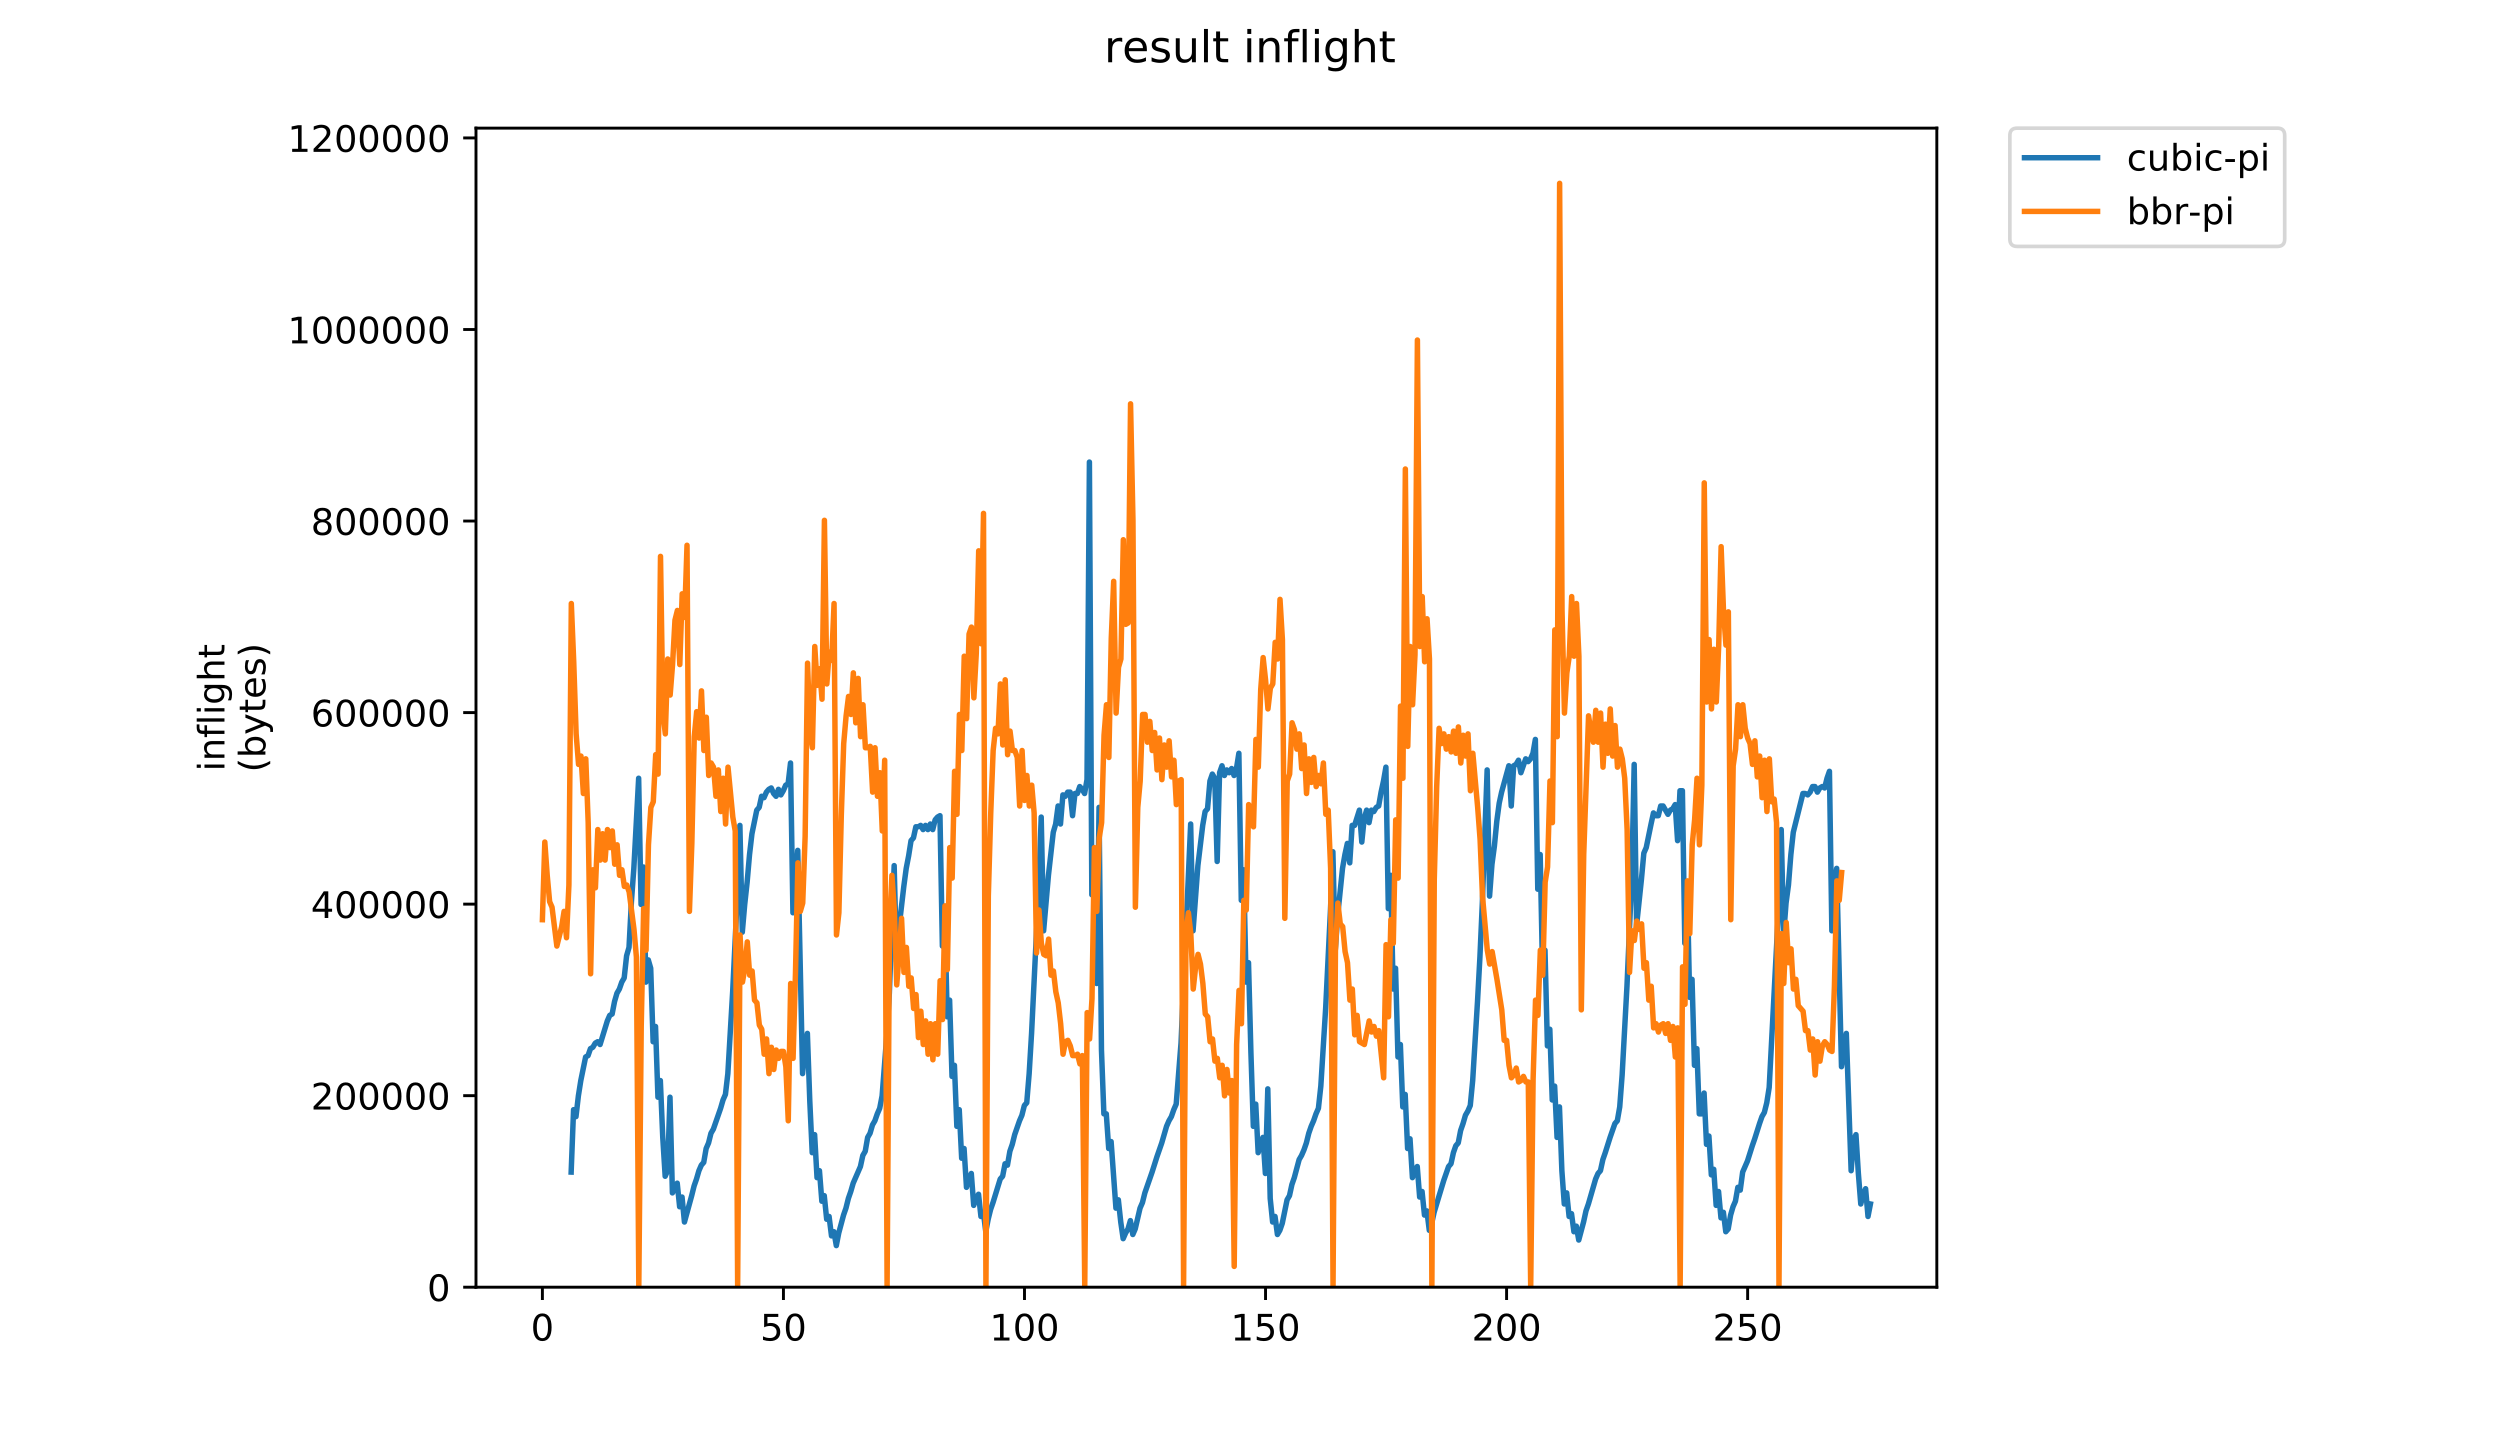 <?xml version="1.0" encoding="utf-8" standalone="no"?>
<!DOCTYPE svg PUBLIC "-//W3C//DTD SVG 1.1//EN"
  "http://www.w3.org/Graphics/SVG/1.1/DTD/svg11.dtd">
<!-- Created with matplotlib (https://matplotlib.org/) -->
<svg height="396pt" version="1.1" viewBox="0 0 684 396" width="684pt" xmlns="http://www.w3.org/2000/svg" xmlns:xlink="http://www.w3.org/1999/xlink">
 <defs>
  <style type="text/css">
*{stroke-linecap:butt;stroke-linejoin:round;}
  </style>
 </defs>
 <g id="figure_1">
  <g id="patch_1">
   <path d="M 0 396 
L 684 396 
L 684 0 
L 0 0 
z
" style="fill:#ffffff;"/>
  </g>
  <g id="axes_1">
   <g id="patch_2">
    <path d="M 130.23 352.174 
L 529.913 352.174 
L 529.913 35.062 
L 130.23 35.062 
z
" style="fill:#ffffff;"/>
   </g>
   <g id="matplotlib.axis_1">
    <g id="xtick_1">
     <g id="line2d_1">
      <defs>
       <path d="M 0 0 
L 0 3.5 
" id="m12a0fa772b" style="stroke:#000000;stroke-width:0.8;"/>
      </defs>
      <g>
       <use style="stroke:#000000;stroke-width:0.8;" x="148.398" xlink:href="#m12a0fa772b" y="352.174"/>
      </g>
     </g>
     <g id="text_1">
      <!-- 0 -->
      <defs>
       <path d="M 31.781 66.406 
Q 24.172 66.406 20.328 58.906 
Q 16.5 51.422 16.5 36.375 
Q 16.5 21.391 20.328 13.891 
Q 24.172 6.391 31.781 6.391 
Q 39.453 6.391 43.281 13.891 
Q 47.125 21.391 47.125 36.375 
Q 47.125 51.422 43.281 58.906 
Q 39.453 66.406 31.781 66.406 
z
M 31.781 74.219 
Q 44.047 74.219 50.516 64.516 
Q 56.984 54.828 56.984 36.375 
Q 56.984 17.969 50.516 8.266 
Q 44.047 -1.422 31.781 -1.422 
Q 19.531 -1.422 13.062 8.266 
Q 6.594 17.969 6.594 36.375 
Q 6.594 54.828 13.062 64.516 
Q 19.531 74.219 31.781 74.219 
z
" id="DejaVuSans-48"/>
      </defs>
      <g transform="translate(145.216 366.773)scale(0.1 -0.1)">
       <use xlink:href="#DejaVuSans-48"/>
      </g>
     </g>
    </g>
    <g id="xtick_2">
     <g id="line2d_2">
      <g>
       <use style="stroke:#000000;stroke-width:0.8;" x="214.349" xlink:href="#m12a0fa772b" y="352.174"/>
      </g>
     </g>
     <g id="text_2">
      <!-- 50 -->
      <defs>
       <path d="M 10.797 72.906 
L 49.516 72.906 
L 49.516 64.594 
L 19.828 64.594 
L 19.828 46.734 
Q 21.969 47.469 24.109 47.828 
Q 26.266 48.188 28.422 48.188 
Q 40.625 48.188 47.75 41.5 
Q 54.891 34.812 54.891 23.391 
Q 54.891 11.625 47.562 5.094 
Q 40.234 -1.422 26.906 -1.422 
Q 22.312 -1.422 17.547 -0.641 
Q 12.797 0.141 7.719 1.703 
L 7.719 11.625 
Q 12.109 9.234 16.797 8.062 
Q 21.484 6.891 26.703 6.891 
Q 35.156 6.891 40.078 11.328 
Q 45.016 15.766 45.016 23.391 
Q 45.016 31 40.078 35.438 
Q 35.156 39.891 26.703 39.891 
Q 22.75 39.891 18.812 39.016 
Q 14.891 38.141 10.797 36.281 
z
" id="DejaVuSans-53"/>
      </defs>
      <g transform="translate(207.986 366.773)scale(0.1 -0.1)">
       <use xlink:href="#DejaVuSans-53"/>
       <use x="63.623" xlink:href="#DejaVuSans-48"/>
      </g>
     </g>
    </g>
    <g id="xtick_3">
     <g id="line2d_3">
      <g>
       <use style="stroke:#000000;stroke-width:0.8;" x="280.3" xlink:href="#m12a0fa772b" y="352.174"/>
      </g>
     </g>
     <g id="text_3">
      <!-- 100 -->
      <defs>
       <path d="M 12.406 8.297 
L 28.516 8.297 
L 28.516 63.922 
L 10.984 60.406 
L 10.984 69.391 
L 28.422 72.906 
L 38.281 72.906 
L 38.281 8.297 
L 54.391 8.297 
L 54.391 0 
L 12.406 0 
z
" id="DejaVuSans-49"/>
      </defs>
      <g transform="translate(270.756 366.773)scale(0.1 -0.1)">
       <use xlink:href="#DejaVuSans-49"/>
       <use x="63.623" xlink:href="#DejaVuSans-48"/>
       <use x="127.246" xlink:href="#DejaVuSans-48"/>
      </g>
     </g>
    </g>
    <g id="xtick_4">
     <g id="line2d_4">
      <g>
       <use style="stroke:#000000;stroke-width:0.8;" x="346.251" xlink:href="#m12a0fa772b" y="352.174"/>
      </g>
     </g>
     <g id="text_4">
      <!-- 150 -->
      <g transform="translate(336.708 366.773)scale(0.1 -0.1)">
       <use xlink:href="#DejaVuSans-49"/>
       <use x="63.623" xlink:href="#DejaVuSans-53"/>
       <use x="127.246" xlink:href="#DejaVuSans-48"/>
      </g>
     </g>
    </g>
    <g id="xtick_5">
     <g id="line2d_5">
      <g>
       <use style="stroke:#000000;stroke-width:0.8;" x="412.203" xlink:href="#m12a0fa772b" y="352.174"/>
      </g>
     </g>
     <g id="text_5">
      <!-- 200 -->
      <defs>
       <path d="M 19.188 8.297 
L 53.609 8.297 
L 53.609 0 
L 7.328 0 
L 7.328 8.297 
Q 12.938 14.109 22.625 23.891 
Q 32.328 33.688 34.812 36.531 
Q 39.547 41.844 41.422 45.531 
Q 43.312 49.219 43.312 52.781 
Q 43.312 58.594 39.234 62.25 
Q 35.156 65.922 28.609 65.922 
Q 23.969 65.922 18.812 64.312 
Q 13.672 62.703 7.812 59.422 
L 7.812 69.391 
Q 13.766 71.781 18.938 73 
Q 24.125 74.219 28.422 74.219 
Q 39.75 74.219 46.484 68.547 
Q 53.219 62.891 53.219 53.422 
Q 53.219 48.922 51.531 44.891 
Q 49.859 40.875 45.406 35.406 
Q 44.188 33.984 37.641 27.219 
Q 31.109 20.453 19.188 8.297 
z
" id="DejaVuSans-50"/>
      </defs>
      <g transform="translate(402.659 366.773)scale(0.1 -0.1)">
       <use xlink:href="#DejaVuSans-50"/>
       <use x="63.623" xlink:href="#DejaVuSans-48"/>
       <use x="127.246" xlink:href="#DejaVuSans-48"/>
      </g>
     </g>
    </g>
    <g id="xtick_6">
     <g id="line2d_6">
      <g>
       <use style="stroke:#000000;stroke-width:0.8;" x="478.154" xlink:href="#m12a0fa772b" y="352.174"/>
      </g>
     </g>
     <g id="text_6">
      <!-- 250 -->
      <g transform="translate(468.61 366.773)scale(0.1 -0.1)">
       <use xlink:href="#DejaVuSans-50"/>
       <use x="63.623" xlink:href="#DejaVuSans-53"/>
       <use x="127.246" xlink:href="#DejaVuSans-48"/>
      </g>
     </g>
    </g>
   </g>
   <g id="matplotlib.axis_2">
    <g id="ytick_1">
     <g id="line2d_7">
      <defs>
       <path d="M 0 0 
L -3.5 0 
" id="m8a8b846d7f" style="stroke:#000000;stroke-width:0.8;"/>
      </defs>
      <g>
       <use style="stroke:#000000;stroke-width:0.8;" x="130.23" xlink:href="#m8a8b846d7f" y="352.174"/>
      </g>
     </g>
     <g id="text_7">
      <!-- 0 -->
      <g transform="translate(116.868 355.973)scale(0.1 -0.1)">
       <use xlink:href="#DejaVuSans-48"/>
      </g>
     </g>
    </g>
    <g id="ytick_2">
     <g id="line2d_8">
      <g>
       <use style="stroke:#000000;stroke-width:0.8;" x="130.23" xlink:href="#m8a8b846d7f" y="299.769"/>
      </g>
     </g>
     <g id="text_8">
      <!-- 200000 -->
      <g transform="translate(85.055 303.569)scale(0.1 -0.1)">
       <use xlink:href="#DejaVuSans-50"/>
       <use x="63.623" xlink:href="#DejaVuSans-48"/>
       <use x="127.246" xlink:href="#DejaVuSans-48"/>
       <use x="190.869" xlink:href="#DejaVuSans-48"/>
       <use x="254.492" xlink:href="#DejaVuSans-48"/>
       <use x="318.115" xlink:href="#DejaVuSans-48"/>
      </g>
     </g>
    </g>
    <g id="ytick_3">
     <g id="line2d_9">
      <g>
       <use style="stroke:#000000;stroke-width:0.8;" x="130.23" xlink:href="#m8a8b846d7f" y="247.365"/>
      </g>
     </g>
     <g id="text_9">
      <!-- 400000 -->
      <defs>
       <path d="M 37.797 64.312 
L 12.891 25.391 
L 37.797 25.391 
z
M 35.203 72.906 
L 47.609 72.906 
L 47.609 25.391 
L 58.016 25.391 
L 58.016 17.188 
L 47.609 17.188 
L 47.609 0 
L 37.797 0 
L 37.797 17.188 
L 4.891 17.188 
L 4.891 26.703 
z
" id="DejaVuSans-52"/>
      </defs>
      <g transform="translate(85.055 251.164)scale(0.1 -0.1)">
       <use xlink:href="#DejaVuSans-52"/>
       <use x="63.623" xlink:href="#DejaVuSans-48"/>
       <use x="127.246" xlink:href="#DejaVuSans-48"/>
       <use x="190.869" xlink:href="#DejaVuSans-48"/>
       <use x="254.492" xlink:href="#DejaVuSans-48"/>
       <use x="318.115" xlink:href="#DejaVuSans-48"/>
      </g>
     </g>
    </g>
    <g id="ytick_4">
     <g id="line2d_10">
      <g>
       <use style="stroke:#000000;stroke-width:0.8;" x="130.23" xlink:href="#m8a8b846d7f" y="194.96"/>
      </g>
     </g>
     <g id="text_10">
      <!-- 600000 -->
      <defs>
       <path d="M 33.016 40.375 
Q 26.375 40.375 22.484 35.828 
Q 18.609 31.297 18.609 23.391 
Q 18.609 15.531 22.484 10.953 
Q 26.375 6.391 33.016 6.391 
Q 39.656 6.391 43.531 10.953 
Q 47.406 15.531 47.406 23.391 
Q 47.406 31.297 43.531 35.828 
Q 39.656 40.375 33.016 40.375 
z
M 52.594 71.297 
L 52.594 62.312 
Q 48.875 64.062 45.094 64.984 
Q 41.312 65.922 37.594 65.922 
Q 27.828 65.922 22.672 59.328 
Q 17.531 52.734 16.797 39.406 
Q 19.672 43.656 24.016 45.922 
Q 28.375 48.188 33.594 48.188 
Q 44.578 48.188 50.953 41.516 
Q 57.328 34.859 57.328 23.391 
Q 57.328 12.156 50.688 5.359 
Q 44.047 -1.422 33.016 -1.422 
Q 20.359 -1.422 13.672 8.266 
Q 6.984 17.969 6.984 36.375 
Q 6.984 53.656 15.188 63.938 
Q 23.391 74.219 37.203 74.219 
Q 40.922 74.219 44.703 73.484 
Q 48.484 72.75 52.594 71.297 
z
" id="DejaVuSans-54"/>
      </defs>
      <g transform="translate(85.055 198.759)scale(0.1 -0.1)">
       <use xlink:href="#DejaVuSans-54"/>
       <use x="63.623" xlink:href="#DejaVuSans-48"/>
       <use x="127.246" xlink:href="#DejaVuSans-48"/>
       <use x="190.869" xlink:href="#DejaVuSans-48"/>
       <use x="254.492" xlink:href="#DejaVuSans-48"/>
       <use x="318.115" xlink:href="#DejaVuSans-48"/>
      </g>
     </g>
    </g>
    <g id="ytick_5">
     <g id="line2d_11">
      <g>
       <use style="stroke:#000000;stroke-width:0.8;" x="130.23" xlink:href="#m8a8b846d7f" y="142.555"/>
      </g>
     </g>
     <g id="text_11">
      <!-- 800000 -->
      <defs>
       <path d="M 31.781 34.625 
Q 24.75 34.625 20.719 30.859 
Q 16.703 27.094 16.703 20.516 
Q 16.703 13.922 20.719 10.156 
Q 24.75 6.391 31.781 6.391 
Q 38.812 6.391 42.859 10.172 
Q 46.922 13.969 46.922 20.516 
Q 46.922 27.094 42.891 30.859 
Q 38.875 34.625 31.781 34.625 
z
M 21.922 38.812 
Q 15.578 40.375 12.031 44.719 
Q 8.5 49.078 8.5 55.328 
Q 8.5 64.062 14.719 69.141 
Q 20.953 74.219 31.781 74.219 
Q 42.672 74.219 48.875 69.141 
Q 55.078 64.062 55.078 55.328 
Q 55.078 49.078 51.531 44.719 
Q 48 40.375 41.703 38.812 
Q 48.828 37.156 52.797 32.312 
Q 56.781 27.484 56.781 20.516 
Q 56.781 9.906 50.312 4.234 
Q 43.844 -1.422 31.781 -1.422 
Q 19.734 -1.422 13.25 4.234 
Q 6.781 9.906 6.781 20.516 
Q 6.781 27.484 10.781 32.312 
Q 14.797 37.156 21.922 38.812 
z
M 18.312 54.391 
Q 18.312 48.734 21.844 45.562 
Q 25.391 42.391 31.781 42.391 
Q 38.141 42.391 41.719 45.562 
Q 45.312 48.734 45.312 54.391 
Q 45.312 60.062 41.719 63.234 
Q 38.141 66.406 31.781 66.406 
Q 25.391 66.406 21.844 63.234 
Q 18.312 60.062 18.312 54.391 
z
" id="DejaVuSans-56"/>
      </defs>
      <g transform="translate(85.055 146.354)scale(0.1 -0.1)">
       <use xlink:href="#DejaVuSans-56"/>
       <use x="63.623" xlink:href="#DejaVuSans-48"/>
       <use x="127.246" xlink:href="#DejaVuSans-48"/>
       <use x="190.869" xlink:href="#DejaVuSans-48"/>
       <use x="254.492" xlink:href="#DejaVuSans-48"/>
       <use x="318.115" xlink:href="#DejaVuSans-48"/>
      </g>
     </g>
    </g>
    <g id="ytick_6">
     <g id="line2d_12">
      <g>
       <use style="stroke:#000000;stroke-width:0.8;" x="130.23" xlink:href="#m8a8b846d7f" y="90.15"/>
      </g>
     </g>
     <g id="text_12">
      <!-- 1000000 -->
      <g transform="translate(78.693 93.949)scale(0.1 -0.1)">
       <use xlink:href="#DejaVuSans-49"/>
       <use x="63.623" xlink:href="#DejaVuSans-48"/>
       <use x="127.246" xlink:href="#DejaVuSans-48"/>
       <use x="190.869" xlink:href="#DejaVuSans-48"/>
       <use x="254.492" xlink:href="#DejaVuSans-48"/>
       <use x="318.115" xlink:href="#DejaVuSans-48"/>
       <use x="381.738" xlink:href="#DejaVuSans-48"/>
      </g>
     </g>
    </g>
    <g id="ytick_7">
     <g id="line2d_13">
      <g>
       <use style="stroke:#000000;stroke-width:0.8;" x="130.23" xlink:href="#m8a8b846d7f" y="37.745"/>
      </g>
     </g>
     <g id="text_13">
      <!-- 1200000 -->
      <g transform="translate(78.693 41.544)scale(0.1 -0.1)">
       <use xlink:href="#DejaVuSans-49"/>
       <use x="63.623" xlink:href="#DejaVuSans-50"/>
       <use x="127.246" xlink:href="#DejaVuSans-48"/>
       <use x="190.869" xlink:href="#DejaVuSans-48"/>
       <use x="254.492" xlink:href="#DejaVuSans-48"/>
       <use x="318.115" xlink:href="#DejaVuSans-48"/>
       <use x="381.738" xlink:href="#DejaVuSans-48"/>
      </g>
     </g>
    </g>
    <g id="text_14">
     <!-- inflight -->
     <defs>
      <path d="M 9.422 54.688 
L 18.406 54.688 
L 18.406 0 
L 9.422 0 
z
M 9.422 75.984 
L 18.406 75.984 
L 18.406 64.594 
L 9.422 64.594 
z
" id="DejaVuSans-105"/>
      <path d="M 54.891 33.016 
L 54.891 0 
L 45.906 0 
L 45.906 32.719 
Q 45.906 40.484 42.875 44.328 
Q 39.844 48.188 33.797 48.188 
Q 26.516 48.188 22.312 43.547 
Q 18.109 38.922 18.109 30.906 
L 18.109 0 
L 9.078 0 
L 9.078 54.688 
L 18.109 54.688 
L 18.109 46.188 
Q 21.344 51.125 25.703 53.562 
Q 30.078 56 35.797 56 
Q 45.219 56 50.047 50.172 
Q 54.891 44.344 54.891 33.016 
z
" id="DejaVuSans-110"/>
      <path d="M 37.109 75.984 
L 37.109 68.5 
L 28.516 68.5 
Q 23.688 68.5 21.797 66.547 
Q 19.922 64.594 19.922 59.516 
L 19.922 54.688 
L 34.719 54.688 
L 34.719 47.703 
L 19.922 47.703 
L 19.922 0 
L 10.891 0 
L 10.891 47.703 
L 2.297 47.703 
L 2.297 54.688 
L 10.891 54.688 
L 10.891 58.5 
Q 10.891 67.625 15.141 71.797 
Q 19.391 75.984 28.609 75.984 
z
" id="DejaVuSans-102"/>
      <path d="M 9.422 75.984 
L 18.406 75.984 
L 18.406 0 
L 9.422 0 
z
" id="DejaVuSans-108"/>
      <path d="M 45.406 27.984 
Q 45.406 37.75 41.375 43.109 
Q 37.359 48.484 30.078 48.484 
Q 22.859 48.484 18.828 43.109 
Q 14.797 37.75 14.797 27.984 
Q 14.797 18.266 18.828 12.891 
Q 22.859 7.516 30.078 7.516 
Q 37.359 7.516 41.375 12.891 
Q 45.406 18.266 45.406 27.984 
z
M 54.391 6.781 
Q 54.391 -7.172 48.188 -13.984 
Q 42 -20.797 29.203 -20.797 
Q 24.469 -20.797 20.266 -20.094 
Q 16.062 -19.391 12.109 -17.922 
L 12.109 -9.188 
Q 16.062 -11.328 19.922 -12.344 
Q 23.781 -13.375 27.781 -13.375 
Q 36.625 -13.375 41.016 -8.766 
Q 45.406 -4.156 45.406 5.172 
L 45.406 9.625 
Q 42.625 4.781 38.281 2.391 
Q 33.938 0 27.875 0 
Q 17.828 0 11.672 7.656 
Q 5.516 15.328 5.516 27.984 
Q 5.516 40.672 11.672 48.328 
Q 17.828 56 27.875 56 
Q 33.938 56 38.281 53.609 
Q 42.625 51.219 45.406 46.391 
L 45.406 54.688 
L 54.391 54.688 
z
" id="DejaVuSans-103"/>
      <path d="M 54.891 33.016 
L 54.891 0 
L 45.906 0 
L 45.906 32.719 
Q 45.906 40.484 42.875 44.328 
Q 39.844 48.188 33.797 48.188 
Q 26.516 48.188 22.312 43.547 
Q 18.109 38.922 18.109 30.906 
L 18.109 0 
L 9.078 0 
L 9.078 75.984 
L 18.109 75.984 
L 18.109 46.188 
Q 21.344 51.125 25.703 53.562 
Q 30.078 56 35.797 56 
Q 45.219 56 50.047 50.172 
Q 54.891 44.344 54.891 33.016 
z
" id="DejaVuSans-104"/>
      <path d="M 18.312 70.219 
L 18.312 54.688 
L 36.812 54.688 
L 36.812 47.703 
L 18.312 47.703 
L 18.312 18.016 
Q 18.312 11.328 20.141 9.422 
Q 21.969 7.516 27.594 7.516 
L 36.812 7.516 
L 36.812 0 
L 27.594 0 
Q 17.188 0 13.234 3.875 
Q 9.281 7.766 9.281 18.016 
L 9.281 47.703 
L 2.688 47.703 
L 2.688 54.688 
L 9.281 54.688 
L 9.281 70.219 
z
" id="DejaVuSans-116"/>
     </defs>
     <g transform="translate(61.415 211.018)rotate(-90)scale(0.1 -0.1)">
      <use xlink:href="#DejaVuSans-105"/>
      <use x="27.783" xlink:href="#DejaVuSans-110"/>
      <use x="91.162" xlink:href="#DejaVuSans-102"/>
      <use x="126.367" xlink:href="#DejaVuSans-108"/>
      <use x="154.15" xlink:href="#DejaVuSans-105"/>
      <use x="181.934" xlink:href="#DejaVuSans-103"/>
      <use x="245.41" xlink:href="#DejaVuSans-104"/>
      <use x="308.789" xlink:href="#DejaVuSans-116"/>
     </g>
     <!-- (bytes) -->
     <defs>
      <path d="M 31 75.875 
Q 24.469 64.656 21.281 53.656 
Q 18.109 42.672 18.109 31.391 
Q 18.109 20.125 21.312 9.062 
Q 24.516 -2 31 -13.188 
L 23.188 -13.188 
Q 15.875 -1.703 12.234 9.375 
Q 8.594 20.453 8.594 31.391 
Q 8.594 42.281 12.203 53.312 
Q 15.828 64.359 23.188 75.875 
z
" id="DejaVuSans-40"/>
      <path d="M 48.688 27.297 
Q 48.688 37.203 44.609 42.844 
Q 40.531 48.484 33.406 48.484 
Q 26.266 48.484 22.188 42.844 
Q 18.109 37.203 18.109 27.297 
Q 18.109 17.391 22.188 11.75 
Q 26.266 6.109 33.406 6.109 
Q 40.531 6.109 44.609 11.75 
Q 48.688 17.391 48.688 27.297 
z
M 18.109 46.391 
Q 20.953 51.266 25.266 53.625 
Q 29.594 56 35.594 56 
Q 45.562 56 51.781 48.094 
Q 58.016 40.188 58.016 27.297 
Q 58.016 14.406 51.781 6.484 
Q 45.562 -1.422 35.594 -1.422 
Q 29.594 -1.422 25.266 0.953 
Q 20.953 3.328 18.109 8.203 
L 18.109 0 
L 9.078 0 
L 9.078 75.984 
L 18.109 75.984 
z
" id="DejaVuSans-98"/>
      <path d="M 32.172 -5.078 
Q 28.375 -14.844 24.75 -17.812 
Q 21.141 -20.797 15.094 -20.797 
L 7.906 -20.797 
L 7.906 -13.281 
L 13.188 -13.281 
Q 16.891 -13.281 18.938 -11.516 
Q 21 -9.766 23.484 -3.219 
L 25.094 0.875 
L 2.984 54.688 
L 12.5 54.688 
L 29.594 11.922 
L 46.688 54.688 
L 56.203 54.688 
z
" id="DejaVuSans-121"/>
      <path d="M 56.203 29.594 
L 56.203 25.203 
L 14.891 25.203 
Q 15.484 15.922 20.484 11.062 
Q 25.484 6.203 34.422 6.203 
Q 39.594 6.203 44.453 7.469 
Q 49.312 8.734 54.109 11.281 
L 54.109 2.781 
Q 49.266 0.734 44.188 -0.344 
Q 39.109 -1.422 33.891 -1.422 
Q 20.797 -1.422 13.156 6.188 
Q 5.516 13.812 5.516 26.812 
Q 5.516 40.234 12.766 48.109 
Q 20.016 56 32.328 56 
Q 43.359 56 49.781 48.891 
Q 56.203 41.797 56.203 29.594 
z
M 47.219 32.234 
Q 47.125 39.594 43.094 43.984 
Q 39.062 48.391 32.422 48.391 
Q 24.906 48.391 20.391 44.141 
Q 15.875 39.891 15.188 32.172 
z
" id="DejaVuSans-101"/>
      <path d="M 44.281 53.078 
L 44.281 44.578 
Q 40.484 46.531 36.375 47.5 
Q 32.281 48.484 27.875 48.484 
Q 21.188 48.484 17.844 46.438 
Q 14.5 44.391 14.5 40.281 
Q 14.5 37.156 16.891 35.375 
Q 19.281 33.594 26.516 31.984 
L 29.594 31.297 
Q 39.156 29.25 43.188 25.516 
Q 47.219 21.781 47.219 15.094 
Q 47.219 7.469 41.188 3.016 
Q 35.156 -1.422 24.609 -1.422 
Q 20.219 -1.422 15.453 -0.562 
Q 10.688 0.297 5.422 2 
L 5.422 11.281 
Q 10.406 8.688 15.234 7.391 
Q 20.062 6.109 24.812 6.109 
Q 31.156 6.109 34.562 8.281 
Q 37.984 10.453 37.984 14.406 
Q 37.984 18.062 35.516 20.016 
Q 33.062 21.969 24.703 23.781 
L 21.578 24.516 
Q 13.234 26.266 9.516 29.906 
Q 5.812 33.547 5.812 39.891 
Q 5.812 47.609 11.281 51.797 
Q 16.75 56 26.812 56 
Q 31.781 56 36.172 55.266 
Q 40.578 54.547 44.281 53.078 
z
" id="DejaVuSans-115"/>
      <path d="M 8.016 75.875 
L 15.828 75.875 
Q 23.141 64.359 26.781 53.312 
Q 30.422 42.281 30.422 31.391 
Q 30.422 20.453 26.781 9.375 
Q 23.141 -1.703 15.828 -13.188 
L 8.016 -13.188 
Q 14.5 -2 17.703 9.062 
Q 20.906 20.125 20.906 31.391 
Q 20.906 42.672 17.703 53.656 
Q 14.5 64.656 8.016 75.875 
z
" id="DejaVuSans-41"/>
     </defs>
     <g transform="translate(72.613 211.295)rotate(-90)scale(0.1 -0.1)">
      <use xlink:href="#DejaVuSans-40"/>
      <use x="39.014" xlink:href="#DejaVuSans-98"/>
      <use x="102.49" xlink:href="#DejaVuSans-121"/>
      <use x="161.67" xlink:href="#DejaVuSans-116"/>
      <use x="200.879" xlink:href="#DejaVuSans-101"/>
      <use x="262.402" xlink:href="#DejaVuSans-115"/>
      <use x="314.502" xlink:href="#DejaVuSans-41"/>
     </g>
    </g>
   </g>
   <g id="line2d_14">
    <path clip-path="url(#p1af16573af)" d="M 156.268 320.683 
L 156.928 303.61 
L 157.587 305.507 
L 158.247 299.815 
L 158.906 295.642 
L 160.225 289.192 
L 160.885 288.813 
L 161.544 286.915 
L 162.204 286.536 
L 162.863 285.398 
L 163.523 285.018 
L 164.182 285.777 
L 166.161 279.327 
L 166.82 277.81 
L 167.48 277.43 
L 168.139 274.016 
L 168.799 271.739 
L 169.458 270.601 
L 170.118 268.704 
L 170.777 267.566 
L 171.437 261.495 
L 172.096 259.218 
L 172.756 246.698 
L 173.416 237.592 
L 174.735 212.93 
L 175.394 247.457 
L 176.054 237.213 
L 176.713 268.704 
L 177.373 262.633 
L 178.032 264.91 
L 178.692 285.018 
L 179.351 280.845 
L 180.011 300.195 
L 180.67 295.642 
L 181.33 311.198 
L 181.989 321.821 
L 182.649 320.304 
L 183.308 300.195 
L 183.968 326.374 
L 184.627 325.236 
L 185.287 323.718 
L 185.946 330.168 
L 186.606 327.512 
L 187.265 334.342 
L 189.244 327.133 
L 189.903 324.477 
L 190.563 322.58 
L 191.222 320.304 
L 191.882 318.786 
L 192.541 318.027 
L 193.201 314.233 
L 193.86 312.715 
L 194.52 310.06 
L 195.179 308.921 
L 197.158 303.23 
L 197.817 300.954 
L 198.477 299.436 
L 199.137 293.745 
L 200.456 271.36 
L 201.775 244.042 
L 202.434 225.83 
L 203.094 255.045 
L 203.753 247.457 
L 204.413 241.386 
L 205.072 233.798 
L 205.732 228.107 
L 207.051 221.657 
L 207.71 220.898 
L 208.37 217.863 
L 209.029 218.242 
L 209.689 216.724 
L 210.348 215.966 
L 211.008 215.586 
L 211.667 217.104 
L 212.327 217.863 
L 212.986 215.966 
L 213.646 217.483 
L 214.305 216.345 
L 214.965 214.827 
L 215.624 214.448 
L 216.284 208.757 
L 216.943 249.733 
L 218.262 232.66 
L 219.581 293.745 
L 220.241 286.536 
L 220.9 282.742 
L 221.56 301.333 
L 222.219 315.371 
L 222.879 310.439 
L 223.538 322.201 
L 224.198 320.304 
L 224.858 328.651 
L 225.517 327.133 
L 226.177 333.583 
L 226.836 332.824 
L 227.496 338.136 
L 228.155 336.998 
L 228.815 340.792 
L 229.474 337.377 
L 230.793 332.445 
L 231.453 330.548 
L 232.112 327.892 
L 232.772 325.995 
L 233.431 323.718 
L 235.41 319.165 
L 236.069 316.13 
L 236.729 314.992 
L 237.388 311.198 
L 238.048 310.06 
L 238.707 307.783 
L 239.367 306.645 
L 240.026 304.748 
L 240.686 303.23 
L 241.345 299.815 
L 242.664 282.742 
L 243.324 271.739 
L 244.643 236.833 
L 245.302 263.013 
L 245.962 253.907 
L 247.281 242.524 
L 247.94 237.592 
L 248.6 234.177 
L 249.259 230.004 
L 249.919 229.245 
L 250.579 226.21 
L 251.238 226.21 
L 251.898 225.83 
L 252.557 226.969 
L 253.217 225.83 
L 253.876 226.969 
L 254.536 225.451 
L 255.195 226.969 
L 255.855 224.313 
L 256.514 223.554 
L 257.174 223.174 
L 257.833 258.839 
L 258.493 249.733 
L 259.152 278.189 
L 259.812 273.636 
L 260.471 294.504 
L 261.131 291.468 
L 261.79 308.162 
L 262.45 303.61 
L 263.109 316.889 
L 263.769 314.233 
L 264.428 324.857 
L 265.088 322.58 
L 265.747 321.062 
L 266.407 329.789 
L 267.066 327.892 
L 267.726 326.754 
L 268.385 332.824 
L 269.045 331.686 
L 269.704 336.998 
L 270.364 333.583 
L 271.023 330.927 
L 271.683 329.03 
L 273.661 322.58 
L 274.321 321.821 
L 274.98 318.407 
L 275.64 318.786 
L 276.3 314.992 
L 276.959 313.095 
L 277.619 310.439 
L 278.938 306.645 
L 279.597 305.127 
L 280.257 302.471 
L 280.916 301.713 
L 281.576 293.745 
L 282.235 282.742 
L 284.214 242.145 
L 284.873 223.554 
L 285.533 254.666 
L 286.852 239.489 
L 288.171 227.727 
L 288.83 225.451 
L 289.49 220.519 
L 290.149 225.451 
L 290.809 217.483 
L 291.468 217.863 
L 292.128 216.724 
L 292.787 216.724 
L 293.447 223.174 
L 294.106 217.104 
L 294.766 217.104 
L 295.425 215.207 
L 296.085 215.966 
L 296.744 217.104 
L 297.404 213.31 
L 298.063 126.425 
L 298.723 244.801 
L 299.382 238.73 
L 300.042 269.083 
L 300.701 220.898 
L 301.361 287.295 
L 302.021 304.748 
L 302.68 304.748 
L 303.34 314.233 
L 303.999 312.336 
L 305.318 330.548 
L 305.978 328.271 
L 306.637 334.342 
L 307.297 338.895 
L 307.956 337.377 
L 308.616 336.239 
L 309.275 333.962 
L 309.935 337.757 
L 310.594 336.239 
L 311.913 330.548 
L 312.573 329.03 
L 313.232 326.374 
L 315.211 320.683 
L 316.53 316.51 
L 317.849 312.715 
L 319.168 308.162 
L 319.827 306.645 
L 320.487 305.507 
L 321.146 303.61 
L 321.806 302.092 
L 323.125 285.398 
L 325.763 225.451 
L 326.422 254.666 
L 327.742 236.833 
L 329.061 225.83 
L 329.72 222.036 
L 330.38 221.277 
L 331.039 213.689 
L 331.699 211.792 
L 332.358 212.93 
L 333.018 235.695 
L 333.677 211.413 
L 334.337 209.516 
L 334.996 212.172 
L 335.656 210.654 
L 336.315 211.413 
L 336.975 210.274 
L 337.634 212.172 
L 338.294 210.274 
L 338.953 206.101 
L 339.613 246.319 
L 340.272 237.971 
L 340.932 268.704 
L 341.591 263.392 
L 342.251 288.054 
L 342.91 308.162 
L 343.57 302.092 
L 344.229 315.371 
L 345.548 311.198 
L 346.208 321.062 
L 346.867 297.918 
L 347.527 327.892 
L 348.186 334.342 
L 348.846 332.824 
L 349.505 337.757 
L 350.165 336.618 
L 350.824 334.721 
L 352.143 328.271 
L 352.803 327.133 
L 353.463 324.098 
L 354.122 322.201 
L 355.441 317.268 
L 356.101 316.13 
L 356.76 314.612 
L 357.42 312.715 
L 358.079 310.06 
L 358.739 308.162 
L 359.398 306.645 
L 360.058 304.748 
L 360.717 303.23 
L 361.377 297.16 
L 362.696 275.913 
L 364.015 248.974 
L 364.674 233.039 
L 365.334 259.977 
L 365.993 250.492 
L 367.312 237.592 
L 367.972 233.798 
L 368.631 230.763 
L 369.291 236.074 
L 369.95 225.83 
L 370.61 225.83 
L 371.929 221.657 
L 372.588 230.383 
L 373.248 223.933 
L 373.907 221.657 
L 374.567 225.072 
L 375.226 221.657 
L 375.886 222.036 
L 376.545 220.898 
L 377.205 220.519 
L 377.864 216.724 
L 378.524 213.689 
L 379.183 209.895 
L 379.843 248.595 
L 380.503 239.489 
L 381.162 270.601 
L 381.822 264.91 
L 382.481 289.192 
L 383.141 285.777 
L 383.8 302.851 
L 384.46 299.436 
L 385.119 314.233 
L 385.779 311.577 
L 386.438 322.201 
L 387.098 320.304 
L 387.757 319.165 
L 388.417 327.512 
L 389.076 325.995 
L 389.736 332.445 
L 390.395 331.307 
L 391.055 336.618 
L 391.714 334.721 
L 392.374 331.686 
L 395.012 322.96 
L 396.331 319.165 
L 396.99 318.407 
L 397.65 315.371 
L 398.309 313.474 
L 398.969 312.715 
L 399.628 309.301 
L 400.288 307.404 
L 400.947 305.127 
L 401.607 303.989 
L 402.266 302.471 
L 402.926 295.642 
L 404.245 274.016 
L 404.904 261.874 
L 405.564 247.077 
L 406.883 210.654 
L 407.543 245.18 
L 408.202 236.454 
L 408.862 231.521 
L 409.521 224.692 
L 410.181 219.76 
L 410.84 216.724 
L 412.819 209.516 
L 413.478 220.519 
L 414.138 209.516 
L 414.797 209.136 
L 415.457 207.998 
L 416.116 211.413 
L 417.435 207.619 
L 418.095 208.377 
L 418.754 207.619 
L 419.414 206.101 
L 420.073 202.307 
L 420.733 243.283 
L 421.392 233.798 
L 422.052 266.048 
L 422.711 259.977 
L 423.371 286.157 
L 424.03 281.604 
L 424.69 300.954 
L 425.349 297.16 
L 426.009 311.198 
L 426.668 302.851 
L 427.328 320.304 
L 427.987 329.41 
L 428.647 326.374 
L 429.306 332.824 
L 429.966 332.065 
L 430.625 336.998 
L 431.285 335.48 
L 431.945 339.274 
L 433.264 334.342 
L 433.923 331.307 
L 434.583 329.41 
L 436.561 322.58 
L 437.221 321.062 
L 437.88 320.304 
L 438.54 317.268 
L 439.199 315.371 
L 440.518 311.198 
L 441.837 307.404 
L 442.497 306.645 
L 443.156 302.851 
L 443.816 294.124 
L 445.135 269.842 
L 446.454 239.869 
L 447.113 209.136 
L 447.773 253.148 
L 449.092 240.627 
L 449.751 233.419 
L 450.411 231.901 
L 451.73 225.451 
L 452.389 222.416 
L 453.049 223.174 
L 453.708 223.174 
L 454.368 220.519 
L 455.027 220.519 
L 456.346 222.795 
L 457.006 221.657 
L 457.666 221.277 
L 458.325 220.139 
L 458.985 230.004 
L 459.644 216.345 
L 460.304 216.345 
L 460.963 258.08 
L 461.623 241.766 
L 462.282 272.877 
L 462.942 267.945 
L 463.601 291.468 
L 464.261 286.915 
L 464.92 304.748 
L 465.58 304.748 
L 466.239 299.057 
L 466.899 313.095 
L 467.558 310.818 
L 468.218 321.442 
L 468.877 319.924 
L 469.537 329.789 
L 470.196 325.995 
L 470.856 333.204 
L 471.515 331.686 
L 472.175 336.998 
L 472.834 336.239 
L 473.494 332.445 
L 474.153 330.168 
L 474.813 328.651 
L 475.472 324.857 
L 476.132 325.615 
L 476.791 320.683 
L 478.11 317.648 
L 479.429 313.474 
L 480.089 311.577 
L 481.408 307.404 
L 482.067 305.507 
L 482.727 304.368 
L 483.387 301.713 
L 484.046 297.539 
L 486.684 247.077 
L 487.344 226.969 
L 488.003 255.804 
L 488.663 247.077 
L 489.322 242.145 
L 489.982 233.798 
L 490.641 227.727 
L 493.279 217.104 
L 493.939 217.104 
L 494.598 217.483 
L 495.258 216.724 
L 495.917 215.207 
L 496.577 215.207 
L 497.236 216.724 
L 497.896 215.586 
L 498.555 215.207 
L 499.215 215.586 
L 499.874 212.93 
L 500.534 211.033 
L 501.193 254.666 
L 501.853 242.524 
L 502.512 237.592 
L 503.831 291.848 
L 504.491 287.674 
L 505.15 282.742 
L 506.469 320.304 
L 507.129 311.957 
L 507.788 310.439 
L 508.448 321.062 
L 509.108 329.41 
L 509.767 326.754 
L 510.427 325.236 
L 511.086 332.824 
L 511.746 329.41 
L 511.746 329.41 
" style="fill:none;stroke:#1f77b4;stroke-linecap:square;stroke-width:1.5;"/>
   </g>
   <g id="line2d_15">
    <path clip-path="url(#p1af16573af)" d="M 148.398 251.63 
L 149.057 230.383 
L 149.717 239.489 
L 150.376 246.698 
L 151.036 248.216 
L 152.355 258.839 
L 153.674 253.527 
L 154.333 249.354 
L 154.993 256.563 
L 155.652 242.145 
L 156.312 165.125 
L 156.971 181.06 
L 157.631 200.789 
L 158.29 209.136 
L 158.95 206.86 
L 159.609 217.104 
L 160.269 207.619 
L 160.928 225.072 
L 161.588 266.427 
L 162.247 237.971 
L 162.907 242.904 
L 163.566 226.969 
L 164.226 235.316 
L 164.885 228.107 
L 165.545 235.316 
L 166.204 226.969 
L 166.864 231.901 
L 167.523 227.348 
L 168.183 236.454 
L 168.842 231.142 
L 169.502 239.489 
L 170.161 237.971 
L 170.821 242.524 
L 171.481 242.145 
L 172.14 244.042 
L 173.459 254.286 
L 174.119 261.874 
L 174.778 351.795 
L 175.438 280.845 
L 176.097 248.595 
L 176.757 259.977 
L 177.416 231.142 
L 178.076 220.898 
L 178.735 219.38 
L 179.395 206.48 
L 180.054 211.792 
L 180.714 152.225 
L 181.373 195.098 
L 182.033 200.789 
L 182.692 180.301 
L 183.352 190.166 
L 184.011 181.819 
L 184.671 169.678 
L 185.33 167.022 
L 185.99 181.819 
L 186.649 162.469 
L 187.309 168.919 
L 187.968 149.189 
L 188.628 249.354 
L 189.287 230.763 
L 189.947 201.548 
L 190.606 194.719 
L 191.266 201.927 
L 191.925 189.027 
L 192.585 205.342 
L 193.244 196.236 
L 193.904 212.172 
L 194.563 208.757 
L 195.223 209.895 
L 195.882 217.863 
L 196.542 210.654 
L 197.202 222.036 
L 197.861 212.93 
L 198.521 225.451 
L 199.18 209.895 
L 200.499 223.554 
L 201.159 227.348 
L 201.818 351.795 
L 202.478 255.804 
L 203.137 268.704 
L 203.797 264.91 
L 204.456 257.701 
L 205.116 266.807 
L 205.775 265.668 
L 206.435 273.636 
L 207.094 274.395 
L 207.754 280.465 
L 208.413 281.604 
L 209.073 288.433 
L 209.732 284.26 
L 210.392 293.745 
L 211.051 286.536 
L 211.711 292.607 
L 212.37 287.295 
L 213.03 289.571 
L 213.689 287.674 
L 214.349 287.674 
L 215.008 291.848 
L 215.668 306.645 
L 216.327 269.083 
L 216.987 289.571 
L 217.646 266.048 
L 218.306 236.074 
L 218.965 249.354 
L 219.625 247.077 
L 220.284 228.866 
L 220.944 181.439 
L 221.603 199.651 
L 222.263 204.583 
L 222.923 176.886 
L 223.582 187.51 
L 224.242 182.957 
L 224.901 191.304 
L 225.561 142.36 
L 226.22 187.13 
L 226.88 178.404 
L 227.539 180.68 
L 228.199 165.125 
L 228.858 255.804 
L 229.518 249.733 
L 230.177 223.174 
L 230.837 203.445 
L 231.496 195.857 
L 232.156 190.545 
L 232.815 195.477 
L 233.475 184.095 
L 234.134 197.754 
L 234.794 185.613 
L 235.453 201.548 
L 236.113 192.822 
L 236.772 204.583 
L 237.432 204.583 
L 238.091 204.204 
L 238.751 216.724 
L 239.41 204.583 
L 240.07 217.863 
L 240.729 211.413 
L 241.389 227.348 
L 242.048 207.998 
L 242.708 351.795 
L 243.367 253.527 
L 244.027 239.489 
L 244.686 248.974 
L 245.346 269.463 
L 246.005 261.116 
L 246.665 251.251 
L 247.324 266.048 
L 247.984 259.218 
L 248.643 269.842 
L 249.303 267.566 
L 249.963 275.913 
L 250.622 272.118 
L 251.282 283.88 
L 251.941 276.671 
L 252.601 285.777 
L 253.26 279.327 
L 253.92 288.433 
L 254.579 280.086 
L 255.239 289.951 
L 255.898 280.086 
L 256.558 288.433 
L 257.217 268.324 
L 257.877 278.948 
L 258.536 247.836 
L 259.196 265.289 
L 259.855 231.901 
L 260.515 240.248 
L 261.174 211.033 
L 261.834 222.795 
L 262.493 195.477 
L 263.153 205.342 
L 263.812 179.542 
L 264.472 196.616 
L 265.131 173.472 
L 265.791 171.575 
L 266.45 190.925 
L 267.11 178.783 
L 267.769 150.707 
L 268.429 176.127 
L 269.088 140.463 
L 269.748 352.174 
L 270.407 245.18 
L 271.067 222.416 
L 271.726 205.342 
L 272.386 199.272 
L 273.045 200.789 
L 273.705 187.13 
L 274.364 203.824 
L 275.024 185.992 
L 275.684 206.48 
L 276.343 200.03 
L 277.003 205.342 
L 277.662 205.342 
L 278.322 207.239 
L 278.981 220.519 
L 279.641 205.342 
L 280.3 219.001 
L 280.96 212.172 
L 281.619 220.519 
L 282.279 214.827 
L 282.938 222.416 
L 283.598 260.736 
L 284.257 248.974 
L 284.917 258.08 
L 285.576 261.116 
L 286.236 261.495 
L 286.895 256.942 
L 287.555 266.807 
L 288.214 265.668 
L 288.874 271.36 
L 289.533 274.395 
L 290.193 280.086 
L 290.852 288.433 
L 291.512 285.018 
L 292.171 284.639 
L 292.831 286.157 
L 293.49 288.813 
L 294.15 288.813 
L 294.809 288.433 
L 295.469 291.089 
L 296.128 288.813 
L 296.788 351.795 
L 297.447 277.051 
L 298.107 284.26 
L 298.766 273.257 
L 299.426 231.901 
L 300.085 249.354 
L 300.745 229.245 
L 301.405 225.072 
L 302.064 201.169 
L 302.724 192.822 
L 303.383 207.239 
L 304.043 174.61 
L 304.702 159.054 
L 305.362 195.098 
L 306.021 182.577 
L 306.681 180.301 
L 307.34 147.672 
L 308 170.816 
L 308.659 170.436 
L 309.319 110.489 
L 309.978 142.36 
L 310.638 248.216 
L 311.297 220.898 
L 311.957 213.689 
L 312.616 195.477 
L 313.276 195.477 
L 313.935 203.066 
L 314.595 197.375 
L 315.254 205.342 
L 315.914 200.41 
L 316.573 210.654 
L 317.233 201.927 
L 317.892 213.31 
L 318.552 203.824 
L 319.211 209.895 
L 319.871 202.686 
L 320.53 212.551 
L 321.19 207.998 
L 321.849 220.139 
L 322.509 213.689 
L 323.168 213.31 
L 323.828 351.795 
L 324.487 255.424 
L 325.147 249.733 
L 325.806 255.424 
L 326.466 270.601 
L 327.126 264.53 
L 327.785 261.116 
L 328.445 263.771 
L 329.104 269.083 
L 329.764 277.43 
L 330.423 278.189 
L 331.083 285.018 
L 331.742 284.26 
L 332.402 290.33 
L 333.061 289.571 
L 333.721 294.883 
L 334.38 291.468 
L 335.04 299.815 
L 335.699 292.607 
L 336.359 299.057 
L 337.018 295.642 
L 337.678 346.483 
L 338.337 285.777 
L 338.997 270.98 
L 339.656 280.086 
L 340.316 246.319 
L 340.975 248.974 
L 341.635 220.139 
L 342.294 221.277 
L 342.954 226.21 
L 343.613 202.307 
L 344.273 209.895 
L 344.932 188.648 
L 345.592 179.922 
L 346.251 185.992 
L 346.911 193.96 
L 347.57 188.269 
L 348.23 187.13 
L 348.889 175.748 
L 349.549 180.301 
L 350.208 163.986 
L 350.868 174.989 
L 351.527 251.251 
L 352.187 213.689 
L 352.847 211.792 
L 353.506 197.754 
L 354.166 199.651 
L 354.825 204.963 
L 355.485 200.789 
L 356.144 210.274 
L 356.804 203.824 
L 357.463 217.104 
L 358.123 207.619 
L 358.782 214.069 
L 359.442 207.239 
L 360.101 215.207 
L 360.761 212.172 
L 361.42 214.448 
L 362.08 208.757 
L 362.739 222.795 
L 363.399 221.657 
L 364.058 237.592 
L 364.718 351.795 
L 365.377 259.977 
L 366.037 247.077 
L 366.696 252.768 
L 367.356 253.527 
L 368.015 260.357 
L 368.675 263.392 
L 369.334 273.636 
L 369.994 270.601 
L 370.653 283.121 
L 371.313 277.81 
L 371.972 285.018 
L 373.291 285.777 
L 374.61 279.327 
L 375.27 282.363 
L 375.929 280.845 
L 376.589 283.501 
L 377.248 281.983 
L 378.568 294.883 
L 379.227 258.46 
L 379.887 278.189 
L 380.546 251.63 
L 381.206 258.08 
L 381.865 224.313 
L 382.525 240.248 
L 383.184 193.201 
L 383.844 212.93 
L 384.503 128.322 
L 385.163 204.204 
L 385.822 176.886 
L 386.482 192.822 
L 387.141 179.163 
L 387.801 93.036 
L 388.46 176.886 
L 389.12 163.228 
L 389.779 181.06 
L 390.439 169.298 
L 391.098 180.301 
L 391.758 352.174 
L 392.417 240.627 
L 393.077 215.207 
L 393.736 199.272 
L 394.396 203.445 
L 395.055 200.789 
L 395.715 204.963 
L 396.374 201.548 
L 397.034 205.722 
L 397.693 200.03 
L 398.353 206.101 
L 399.012 198.892 
L 399.672 208.757 
L 400.331 201.169 
L 400.991 206.86 
L 401.65 200.789 
L 402.31 216.345 
L 402.969 206.101 
L 404.289 220.898 
L 404.948 229.624 
L 405.608 245.18 
L 406.927 259.977 
L 407.586 263.771 
L 408.246 260.357 
L 409.565 267.945 
L 410.884 276.292 
L 411.543 284.639 
L 412.203 284.639 
L 412.862 291.468 
L 413.522 294.883 
L 414.181 294.124 
L 414.841 292.227 
L 415.5 296.021 
L 416.16 295.642 
L 416.819 294.504 
L 417.479 296.021 
L 418.138 296.021 
L 418.798 352.174 
L 419.457 295.263 
L 420.117 273.636 
L 420.776 277.81 
L 421.436 259.977 
L 422.095 266.807 
L 422.755 241.386 
L 423.414 237.213 
L 424.074 213.689 
L 424.733 225.072 
L 425.393 172.333 
L 426.052 201.548 
L 426.712 50.163 
L 427.371 167.022 
L 428.031 195.098 
L 428.69 184.095 
L 429.35 179.542 
L 430.01 163.228 
L 430.669 179.542 
L 431.329 165.125 
L 431.988 179.542 
L 432.648 276.292 
L 433.307 233.798 
L 434.626 195.857 
L 435.286 200.03 
L 435.945 203.066 
L 436.605 194.339 
L 437.264 203.066 
L 437.924 195.098 
L 438.583 209.895 
L 439.243 198.133 
L 439.902 206.101 
L 440.562 193.96 
L 441.221 206.86 
L 441.881 198.513 
L 442.54 209.895 
L 443.2 204.963 
L 443.859 207.619 
L 444.519 212.93 
L 445.178 226.969 
L 445.838 266.048 
L 446.497 254.666 
L 447.157 257.321 
L 447.816 252.01 
L 448.476 254.286 
L 449.135 252.768 
L 449.795 264.91 
L 450.454 263.392 
L 451.114 273.636 
L 451.773 269.842 
L 452.433 281.224 
L 453.092 280.086 
L 453.752 282.363 
L 454.411 280.465 
L 455.071 280.086 
L 455.731 282.742 
L 456.39 280.086 
L 457.05 284.639 
L 457.709 280.845 
L 458.369 289.192 
L 459.028 281.224 
L 459.688 352.174 
L 460.347 264.53 
L 461.007 274.774 
L 461.666 241.007 
L 462.326 255.424 
L 462.985 231.142 
L 463.645 224.313 
L 464.304 212.93 
L 464.964 231.142 
L 465.623 214.827 
L 466.283 132.116 
L 466.942 192.063 
L 467.602 174.989 
L 468.261 193.96 
L 468.921 177.645 
L 469.58 192.063 
L 470.24 176.507 
L 470.899 149.569 
L 471.559 167.401 
L 472.218 176.507 
L 472.878 167.401 
L 473.537 251.63 
L 474.197 209.516 
L 474.856 204.963 
L 475.516 192.822 
L 476.175 201.548 
L 476.835 192.822 
L 477.494 199.272 
L 478.154 201.927 
L 478.813 203.445 
L 479.473 209.136 
L 480.132 202.686 
L 480.792 212.551 
L 481.452 206.86 
L 482.111 218.242 
L 482.771 207.998 
L 483.43 222.036 
L 484.09 207.619 
L 484.749 219.38 
L 485.409 218.622 
L 486.068 225.072 
L 486.728 351.795 
L 487.387 255.424 
L 488.047 269.083 
L 488.706 252.389 
L 489.366 263.392 
L 490.025 259.598 
L 490.685 270.601 
L 491.344 267.945 
L 492.004 275.154 
L 493.323 276.671 
L 493.982 281.983 
L 494.642 281.983 
L 495.301 287.295 
L 495.961 284.26 
L 496.62 294.124 
L 497.28 285.018 
L 497.939 290.33 
L 498.599 286.157 
L 499.258 285.018 
L 499.918 285.777 
L 500.577 287.295 
L 501.237 287.674 
L 501.896 269.842 
L 502.556 241.007 
L 503.215 246.319 
L 503.875 238.73 
L 503.875 238.73 
" style="fill:none;stroke:#ff7f0e;stroke-linecap:square;stroke-width:1.5;"/>
   </g>
   <g id="patch_3">
    <path d="M 130.23 352.174 
L 130.23 35.062 
" style="fill:none;stroke:#000000;stroke-linecap:square;stroke-linejoin:miter;stroke-width:0.8;"/>
   </g>
   <g id="patch_4">
    <path d="M 529.913 352.174 
L 529.913 35.062 
" style="fill:none;stroke:#000000;stroke-linecap:square;stroke-linejoin:miter;stroke-width:0.8;"/>
   </g>
   <g id="patch_5">
    <path d="M 130.23 352.174 
L 529.913 352.174 
" style="fill:none;stroke:#000000;stroke-linecap:square;stroke-linejoin:miter;stroke-width:0.8;"/>
   </g>
   <g id="patch_6">
    <path d="M 130.23 35.062 
L 529.913 35.062 
" style="fill:none;stroke:#000000;stroke-linecap:square;stroke-linejoin:miter;stroke-width:0.8;"/>
   </g>
   <g id="legend_1">
    <g id="patch_7">
     <path d="M 551.897 67.419 
L 623.092 67.419 
Q 625.092 67.419 625.092 65.419 
L 625.092 37.062 
Q 625.092 35.062 623.092 35.062 
L 551.897 35.062 
Q 549.897 35.062 549.897 37.062 
L 549.897 65.419 
Q 549.897 67.419 551.897 67.419 
z
" style="fill:#ffffff;opacity:0.8;stroke:#cccccc;stroke-linejoin:miter;"/>
    </g>
    <g id="line2d_16">
     <path d="M 553.897 43.161 
L 573.897 43.161 
" style="fill:none;stroke:#1f77b4;stroke-linecap:square;stroke-width:1.5;"/>
    </g>
    <g id="line2d_17"/>
    <g id="text_15">
     <!-- cubic-pi -->
     <defs>
      <path d="M 48.781 52.594 
L 48.781 44.188 
Q 44.969 46.297 41.141 47.344 
Q 37.312 48.391 33.406 48.391 
Q 24.656 48.391 19.812 42.844 
Q 14.984 37.312 14.984 27.297 
Q 14.984 17.281 19.812 11.734 
Q 24.656 6.203 33.406 6.203 
Q 37.312 6.203 41.141 7.25 
Q 44.969 8.297 48.781 10.406 
L 48.781 2.094 
Q 45.016 0.344 40.984 -0.531 
Q 36.969 -1.422 32.422 -1.422 
Q 20.062 -1.422 12.781 6.344 
Q 5.516 14.109 5.516 27.297 
Q 5.516 40.672 12.859 48.328 
Q 20.219 56 33.016 56 
Q 37.156 56 41.109 55.141 
Q 45.062 54.297 48.781 52.594 
z
" id="DejaVuSans-99"/>
      <path d="M 8.5 21.578 
L 8.5 54.688 
L 17.484 54.688 
L 17.484 21.922 
Q 17.484 14.156 20.5 10.266 
Q 23.531 6.391 29.594 6.391 
Q 36.859 6.391 41.078 11.031 
Q 45.312 15.672 45.312 23.688 
L 45.312 54.688 
L 54.297 54.688 
L 54.297 0 
L 45.312 0 
L 45.312 8.406 
Q 42.047 3.422 37.719 1 
Q 33.406 -1.422 27.688 -1.422 
Q 18.266 -1.422 13.375 4.438 
Q 8.5 10.297 8.5 21.578 
z
M 31.109 56 
z
" id="DejaVuSans-117"/>
      <path d="M 4.891 31.391 
L 31.203 31.391 
L 31.203 23.391 
L 4.891 23.391 
z
" id="DejaVuSans-45"/>
      <path d="M 18.109 8.203 
L 18.109 -20.797 
L 9.078 -20.797 
L 9.078 54.688 
L 18.109 54.688 
L 18.109 46.391 
Q 20.953 51.266 25.266 53.625 
Q 29.594 56 35.594 56 
Q 45.562 56 51.781 48.094 
Q 58.016 40.188 58.016 27.297 
Q 58.016 14.406 51.781 6.484 
Q 45.562 -1.422 35.594 -1.422 
Q 29.594 -1.422 25.266 0.953 
Q 20.953 3.328 18.109 8.203 
z
M 48.688 27.297 
Q 48.688 37.203 44.609 42.844 
Q 40.531 48.484 33.406 48.484 
Q 26.266 48.484 22.188 42.844 
Q 18.109 37.203 18.109 27.297 
Q 18.109 17.391 22.188 11.75 
Q 26.266 6.109 33.406 6.109 
Q 40.531 6.109 44.609 11.75 
Q 48.688 17.391 48.688 27.297 
z
" id="DejaVuSans-112"/>
     </defs>
     <g transform="translate(581.897 46.661)scale(0.1 -0.1)">
      <use xlink:href="#DejaVuSans-99"/>
      <use x="54.98" xlink:href="#DejaVuSans-117"/>
      <use x="118.359" xlink:href="#DejaVuSans-98"/>
      <use x="181.836" xlink:href="#DejaVuSans-105"/>
      <use x="209.619" xlink:href="#DejaVuSans-99"/>
      <use x="264.6" xlink:href="#DejaVuSans-45"/>
      <use x="300.684" xlink:href="#DejaVuSans-112"/>
      <use x="364.16" xlink:href="#DejaVuSans-105"/>
     </g>
    </g>
    <g id="line2d_18">
     <path d="M 553.897 57.839 
L 573.897 57.839 
" style="fill:none;stroke:#ff7f0e;stroke-linecap:square;stroke-width:1.5;"/>
    </g>
    <g id="line2d_19"/>
    <g id="text_16">
     <!-- bbr-pi -->
     <defs>
      <path d="M 41.109 46.297 
Q 39.594 47.172 37.812 47.578 
Q 36.031 48 33.891 48 
Q 26.266 48 22.188 43.047 
Q 18.109 38.094 18.109 28.812 
L 18.109 0 
L 9.078 0 
L 9.078 54.688 
L 18.109 54.688 
L 18.109 46.188 
Q 20.953 51.172 25.484 53.578 
Q 30.031 56 36.531 56 
Q 37.453 56 38.578 55.875 
Q 39.703 55.766 41.062 55.516 
z
" id="DejaVuSans-114"/>
     </defs>
     <g transform="translate(581.897 61.339)scale(0.1 -0.1)">
      <use xlink:href="#DejaVuSans-98"/>
      <use x="63.477" xlink:href="#DejaVuSans-98"/>
      <use x="126.953" xlink:href="#DejaVuSans-114"/>
      <use x="167.973" xlink:href="#DejaVuSans-45"/>
      <use x="204.057" xlink:href="#DejaVuSans-112"/>
      <use x="267.533" xlink:href="#DejaVuSans-105"/>
     </g>
    </g>
   </g>
  </g>
  <g id="text_17">
   <!-- result inflight -->
   <defs>
    <path id="DejaVuSans-32"/>
   </defs>
   <g transform="translate(302.11 17.038)scale(0.12 -0.12)">
    <use xlink:href="#DejaVuSans-114"/>
    <use x="41.082" xlink:href="#DejaVuSans-101"/>
    <use x="102.605" xlink:href="#DejaVuSans-115"/>
    <use x="154.705" xlink:href="#DejaVuSans-117"/>
    <use x="218.084" xlink:href="#DejaVuSans-108"/>
    <use x="245.867" xlink:href="#DejaVuSans-116"/>
    <use x="285.076" xlink:href="#DejaVuSans-32"/>
    <use x="316.863" xlink:href="#DejaVuSans-105"/>
    <use x="344.646" xlink:href="#DejaVuSans-110"/>
    <use x="408.025" xlink:href="#DejaVuSans-102"/>
    <use x="443.23" xlink:href="#DejaVuSans-108"/>
    <use x="471.014" xlink:href="#DejaVuSans-105"/>
    <use x="498.797" xlink:href="#DejaVuSans-103"/>
    <use x="562.273" xlink:href="#DejaVuSans-104"/>
    <use x="625.652" xlink:href="#DejaVuSans-116"/>
   </g>
  </g>
 </g>
 <defs>
  <clipPath id="p1af16573af">
   <rect height="317.112" width="399.683" x="130.23" y="35.062"/>
  </clipPath>
 </defs>
</svg>
